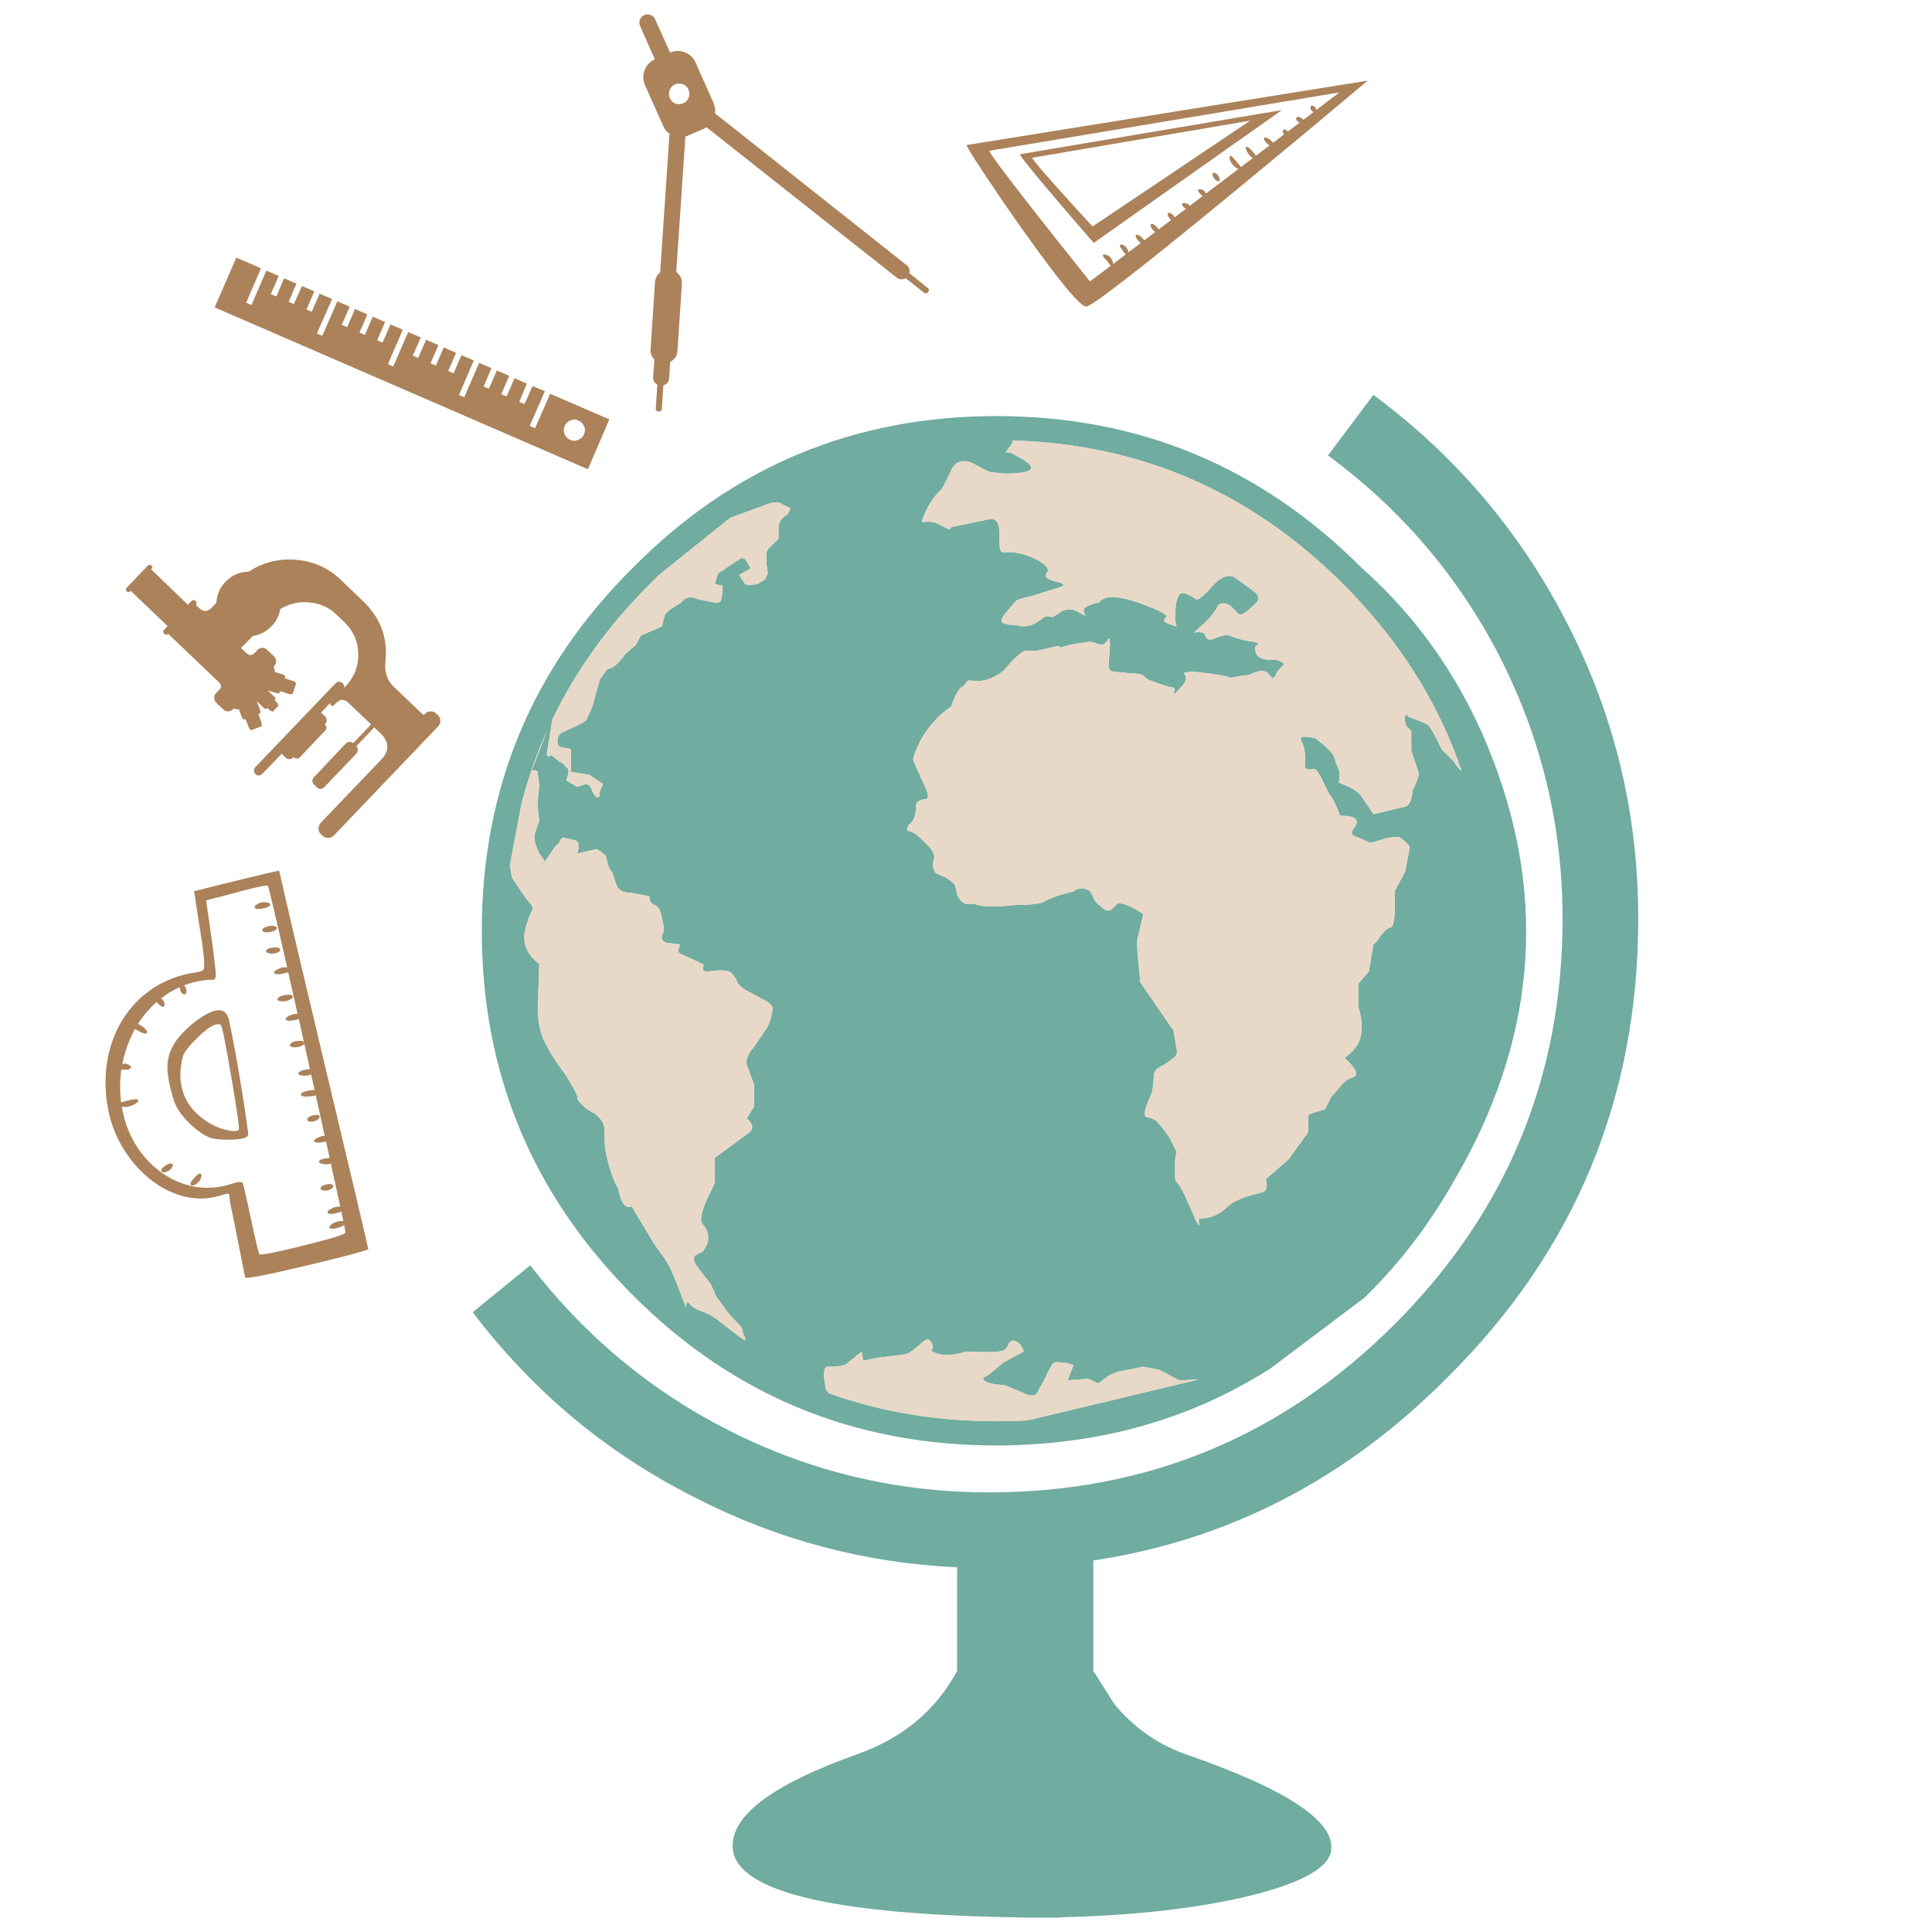 <?xml version="1.0" encoding="utf-8"?>
<!-- Generator: Adobe Illustrator 16.0.0, SVG Export Plug-In . SVG Version: 6.00 Build 0)  -->
<!DOCTYPE svg PUBLIC "-//W3C//DTD SVG 1.1//EN" "http://www.w3.org/Graphics/SVG/1.1/DTD/svg11.dtd">
<svg version="1.1" id="Layer_1" xmlns="http://www.w3.org/2000/svg" xmlns:xlink="http://www.w3.org/1999/xlink" x="0px" y="0px"
	 width="300px" height="300px" viewBox="0 0 300 300" enable-background="new 0 0 300 300" xml:space="preserve">
<g>
	<path fill-rule="evenodd" clip-rule="evenodd" fill="#AB825A" d="M153.002,27.232c-1.756-2.651-2.734-4.22-2.935-4.706
		l62.306-10.004c-3.281,2.762-6.581,5.524-9.9,8.287c-3.696,3.074-7.416,6.148-11.16,9.224c-0.416,0.342-0.824,0.679-1.229,1.01
		c-13.42,11.015-20.559,16.532-21.414,16.553c-0.909,0.028-4.174-3.911-9.797-11.815c-1.138-1.6-2.24-3.178-3.311-4.737
		C154.687,29.759,153.832,28.489,153.002,27.232z M140.75,41.151c0.409,0.298,0.559,0.718,0.447,1.26l2.842,2.29
		c0.25,0.167,0.277,0.385,0.083,0.656c-0.077,0.104-0.184,0.167-0.323,0.188c-0.125,0.014-0.236-0.021-0.333-0.104l-2.853-2.259
		l-0.125,0.083c-0.485,0.194-0.909,0.135-1.27-0.177l-29.514-23.33l-0.395,0.239l-2.884,1.229l-1.417,21.008
		c0.625,0.458,0.917,1.072,0.875,1.843l-0.687,10.42c-0.035,0.75-0.41,1.312-1.125,1.687l-0.167,2.561
		c-0.042,0.562-0.34,0.926-0.896,1.092l-0.239,3.623c-0.014,0.306-0.183,0.448-0.51,0.427c-0.312-0.014-0.454-0.184-0.427-0.51
		l0.24-3.654c-0.465-0.257-0.684-0.642-0.656-1.155l0.198-2.738c-0.444-0.465-0.642-1.002-0.593-1.613l0.687-10.421
		c0.063-0.652,0.33-1.152,0.802-1.5l1.447-21.539c-0.438-0.298-0.767-0.708-0.989-1.229l-2.842-6.361
		c-0.319-0.75-0.326-1.509-0.021-2.28c0.292-0.77,0.816-1.329,1.573-1.676l-2.291-5.195c-0.075-0.16-0.113-0.323-0.114-0.489
		c-0.002-0.157,0.029-0.317,0.093-0.479c0.119-0.327,0.347-0.563,0.688-0.708c0.312-0.153,0.631-0.16,0.958-0.021
		c0.333,0.118,0.572,0.344,0.718,0.677l2.321,5.164c0.764-0.313,1.527-0.323,2.291-0.031c0.77,0.298,1.318,0.812,1.644,1.541
		l2.832,6.361c0.208,0.5,0.277,1.023,0.208,1.572L140.75,41.151z M88.583,65.262c-0.41,0.173-0.711,0.465-0.906,0.875
		c-0.173,0.409-0.173,0.829,0,1.259c0.167,0.437,0.455,0.739,0.865,0.906c0.409,0.195,0.818,0.195,1.228,0
		c0.438-0.167,0.74-0.454,0.906-0.864c0.194-0.41,0.205-0.819,0.031-1.229c-0.167-0.41-0.455-0.711-0.864-0.906
		C89.433,65.109,89.013,65.095,88.583,65.262z M36.697,39.996l3.831,1.666l-2.312,5.351l0.833,0.354l2.311-5.351l1.916,0.833
		l-1.229,2.821l0.875,0.364l1.187-2.821l1.916,0.833l-1.187,2.821l0.791,0.354l1.271-2.811l1.916,0.822l-1.229,2.821l0.822,0.364
		l1.229-2.821l1.926,0.833L49.21,51.78l0.833,0.364l2.342-5.351l1.916,0.833l-1.229,2.811l0.833,0.364l1.229-2.821l1.916,0.833
		l-1.229,2.821l0.833,0.365l1.229-2.822l1.916,0.833l-1.228,2.821l0.833,0.354l1.228-2.811l1.916,0.823l-2.311,5.351l0.833,0.364
		l2.312-5.351l1.957,0.833l-1.229,2.822l0.823,0.364l1.238-2.822l1.916,0.833l-1.239,2.811l0.833,0.364l1.229-2.821l1.916,0.833
		L69.594,57.6l0.833,0.364l1.229-2.821l1.916,0.833l-2.311,5.382l0.833,0.322l2.311-5.34l1.916,0.822l-1.229,2.863l0.833,0.323
		l1.229-2.821l1.915,0.833l-1.229,2.853l0.833,0.333l1.229-2.821l1.915,0.833l-1.186,2.853l0.822,0.322l1.239-2.779l1.915,0.792
		l-2.353,5.393l0.833,0.354l2.342-5.351l9.193,3.977l-3.332,7.745l-57.955-25.13L36.697,39.996z M161.664,34.155
		c2.561,3.248,5.09,6.43,7.588,9.547l3.238-2.447c-0.056-0.042-0.114-0.1-0.177-0.176c-0.174-0.236-0.312-0.423-0.417-0.563
		c-0.221-0.243-0.377-0.413-0.469-0.51c-0.138-0.167-0.189-0.298-0.155-0.395c0.028-0.111,0.173-0.132,0.438-0.063
		c0.292,0.069,0.552,0.236,0.78,0.5c0.209,0.278,0.319,0.565,0.334,0.864c0,0.028,0,0.059,0,0.094l1.988-1.51
		c-0.015-0.007-0.025-0.013-0.031-0.021c-0.139-0.125-0.281-0.302-0.428-0.531c-0.207-0.298-0.325-0.464-0.354-0.5
		c-0.098-0.167-0.125-0.295-0.084-0.385c0.028-0.111,0.16-0.125,0.396-0.042c0.264,0.076,0.482,0.239,0.656,0.489
		c0.146,0.229,0.238,0.447,0.28,0.655l1.896-1.436c-0.105-0.07-0.205-0.157-0.303-0.261c-0.201-0.188-0.343-0.378-0.427-0.573
		c-0.083-0.187-0.087-0.319-0.01-0.396c0.075-0.069,0.204-0.063,0.385,0.021c0.194,0.083,0.386,0.222,0.573,0.416
		c0.131,0.132,0.238,0.261,0.322,0.386l1.738-1.313c-0.125-0.069-0.253-0.159-0.385-0.27c-0.174-0.201-0.292-0.396-0.354-0.583
		c-0.056-0.188-0.038-0.309,0.052-0.364c0.091-0.056,0.216-0.042,0.375,0.042c0.166,0.076,0.319,0.201,0.459,0.375
		c0.151,0.125,0.27,0.263,0.354,0.417l1.936-1.468c-0.076-0.056-0.142-0.118-0.197-0.188c-0.166-0.187-0.277-0.368-0.333-0.542
		c-0.056-0.173-0.038-0.291,0.052-0.353c0.09-0.049,0.213-0.039,0.364,0.031c0.167,0.069,0.316,0.181,0.448,0.333
		c0.083,0.104,0.156,0.205,0.219,0.302l1.77-1.343c-0.035-0.014-0.066-0.031-0.094-0.052c-0.181-0.076-0.319-0.185-0.417-0.323
		c-0.104-0.132-0.142-0.247-0.114-0.344s0.133-0.146,0.313-0.146c0.188,0.007,0.389,0.063,0.604,0.167
		c0.118,0.077,0.219,0.16,0.303,0.25l1.978-1.5c-0.083-0.055-0.17-0.128-0.261-0.218c-0.332-0.298-0.482-0.542-0.447-0.729
		c0.021-0.111,0.135-0.153,0.344-0.125c0.223,0.028,0.427,0.128,0.614,0.302c0.125,0.118,0.218,0.239,0.28,0.364l5.019-3.8
		c-0.015-0.007-0.028-0.014-0.042-0.021c-0.306-0.125-0.58-0.333-0.822-0.625c-0.25-0.292-0.409-0.594-0.479-0.906
		c-0.07-0.284-0.049-0.441,0.063-0.468c0.097-0.035,0.235,0.038,0.416,0.219c0.09,0.09,0.281,0.315,0.572,0.677
		c0.319,0.368,0.51,0.593,0.572,0.676c0.042,0.056,0.077,0.108,0.105,0.157l1.82-1.375c-0.159-0.125-0.322-0.274-0.488-0.448
		c-0.229-0.312-0.396-0.596-0.5-0.853c-0.098-0.257-0.101-0.414-0.011-0.469c0.091-0.042,0.243,0.014,0.458,0.167
		c0.209,0.167,0.416,0.385,0.625,0.656c0.181,0.188,0.326,0.372,0.438,0.552l2.123-1.603c-0.11-0.056-0.223-0.125-0.333-0.208
		c-0.215-0.194-0.374-0.385-0.478-0.572c-0.098-0.181-0.109-0.309-0.032-0.385c0.076-0.069,0.208-0.069,0.396,0
		c0.201,0.07,0.396,0.191,0.583,0.364c0.167,0.118,0.302,0.246,0.406,0.385l1.696-1.291c-0.083-0.111-0.139-0.226-0.166-0.344
		c-0.049-0.159-0.035-0.281,0.041-0.364c0.077-0.069,0.191-0.069,0.344,0c0.132,0.056,0.26,0.142,0.385,0.26l1.833-1.395
		c-0.063-0.021-0.125-0.049-0.188-0.083c-0.146-0.083-0.253-0.188-0.323-0.313c-0.018-0.032-0.031-0.063-0.041-0.093
		c-0.029-0.086-0.025-0.163,0.011-0.229c0.041-0.097,0.135-0.146,0.28-0.146c0.146-0.007,0.299,0.035,0.459,0.125
		c0.114,0.069,0.206,0.152,0.275,0.25c0.012,0.02,0.024,0.041,0.036,0.062c0.007,0.007,0.015,0.018,0.021,0.031l1.625-1.239
		c-0.021-0.007-0.043-0.014-0.063-0.021c-0.119-0.049-0.215-0.128-0.291-0.24c-0.098-0.146-0.146-0.288-0.146-0.427
		c-0.008-0.132,0.038-0.222,0.136-0.271c0.097-0.042,0.204-0.038,0.321,0.01c0.119,0.048,0.217,0.128,0.292,0.24
		c0.098,0.139,0.146,0.273,0.146,0.406l3.613-2.738l-54.395,9.067c0.224,0.545,2.102,3.085,5.633,7.62
		C159.967,31.993,160.779,33.031,161.664,34.155z M103.979,14.011c-0.152,0.396-0.143,0.802,0.031,1.218
		c0.173,0.416,0.458,0.697,0.854,0.843c0.424,0.159,0.833,0.149,1.229-0.032c0.409-0.173,0.693-0.472,0.853-0.895
		c0.153-0.416,0.139-0.823-0.042-1.218c-0.152-0.41-0.437-0.691-0.854-0.843c-0.416-0.16-0.833-0.15-1.25,0.031
		C104.407,13.296,104.132,13.595,103.979,14.011z M165.119,30.199c0.254,0.283,0.508,0.563,0.761,0.843
		c1.269,1.406,2.528,2.78,3.779,4.123l24.464-16.428l-33.844,5.756C160.445,24.911,162.06,26.813,165.119,30.199z M164.277,31.272
		c-0.066-0.077-0.131-0.153-0.193-0.229c-3.623-4.256-5.533-6.619-5.73-7.089l40.694-6.86l-29.212,20.623
		C168.004,35.613,166.15,33.465,164.277,31.272z M189.313,28.107c-0.09,0.056-0.208,0.045-0.354-0.031s-0.284-0.197-0.417-0.364
		c-0.131-0.181-0.215-0.351-0.249-0.51c-0.035-0.167-0.007-0.281,0.083-0.343c0.09-0.056,0.212-0.045,0.364,0.031
		c0.146,0.076,0.277,0.195,0.396,0.354c0.132,0.187,0.215,0.36,0.25,0.52C189.422,27.93,189.396,28.045,189.313,28.107z
		 M20.28,91.725l-0.042,0.094c-0.208,0.159-0.392,0.159-0.552,0c-0.187-0.181-0.187-0.368,0-0.563l3.269-3.436
		c0.208-0.16,0.392-0.163,0.552-0.01c0.188,0.18,0.188,0.364,0,0.551l-0.042,0.042L29.17,93.9l0.553-0.562
		c0.215-0.222,0.43-0.226,0.645-0.011c0.188,0.174,0.201,0.371,0.042,0.594l0.479,0.468c0.659,0.653,1.308,0.656,1.946,0.011
		l0.76-0.812c0.076-1.256,0.555-2.343,1.437-3.258c0.979-1.021,2.172-1.541,3.581-1.562c2.235-1.451,4.681-2.065,7.339-1.843
		c2.658,0.194,4.969,1.218,6.933,3.071l3.508,3.373c2.686,2.568,3.842,5.67,3.467,9.307c-0.188,1.631,0.239,2.954,1.28,3.967
		l4.623,4.393l0.239-0.197c0.208-0.25,0.486-0.375,0.833-0.375c0.347-0.028,0.639,0.073,0.875,0.302l0.281,0.281
		c0.243,0.229,0.375,0.517,0.395,0.864c0,0.347-0.118,0.642-0.354,0.885l-16.177,16.928c-0.243,0.243-0.524,0.378-0.843,0.406
		c-0.347,0.007-0.639-0.104-0.875-0.333l-0.322-0.281c-0.237-0.237-0.354-0.524-0.354-0.865c0-0.319,0.118-0.618,0.354-0.895
		l9.411-9.838c1.276-1.374,1.225-2.728-0.156-4.06l-0.958-0.906l-2.79,2.925c0.16,0.153,0.239,0.347,0.239,0.583
		c0,0.215-0.08,0.406-0.239,0.573l-4.945,5.174c-0.16,0.167-0.347,0.264-0.562,0.292c-0.237,0.007-0.434-0.069-0.594-0.229
		l-0.479-0.468c-0.16-0.132-0.24-0.32-0.24-0.563c0-0.208,0.08-0.392,0.24-0.552l4.945-5.226c0.159-0.16,0.357-0.243,0.593-0.25
		c0.215-0.028,0.402,0.034,0.563,0.188l2.79-2.916l-3.591-3.404c-0.638-0.576-1.263-0.538-1.874,0.114l-0.312,0.312
		c-0.139,0.139-0.288,0.143-0.448,0.011c-0.159-0.132-0.184-0.277-0.073-0.437l-1.478,1.583l0.635,0.583
		c0.16,0.159,0.239,0.36,0.239,0.603c0,0.208-0.08,0.393-0.239,0.552l-0.073,0.083l0.073,0.073c0.132,0.139,0.198,0.288,0.198,0.448
		c0,0.181-0.066,0.326-0.198,0.437l-3.904,4.123c-0.104,0.139-0.25,0.208-0.438,0.208c-0.187,0.028-0.347-0.021-0.479-0.146
		l-0.083-0.083l-0.073,0.083c-0.16,0.16-0.347,0.244-0.562,0.25c-0.236,0-0.434-0.076-0.593-0.229l-0.563-0.552l-0.083-0.031
		l-2.988,3.102c-0.132,0.146-0.305,0.229-0.521,0.25c-0.208,0.007-0.392-0.07-0.552-0.229c-0.131-0.131-0.198-0.301-0.198-0.51
		c0-0.214,0.066-0.402,0.198-0.562l12.43-12.992c0.139-0.167,0.326-0.25,0.562-0.25c0.215-0.007,0.389,0.056,0.52,0.188
		c0.32,0.313,0.379,0.611,0.177,0.895l0.177-0.229c1.464-1.506,2.169-3.255,2.113-5.247c-0.048-1.943-0.805-3.605-2.27-4.987
		l-1.072-1.02c-1.173-1.153-2.596-1.795-4.269-1.927c-1.624-0.16-3.126,0.184-4.507,1.031c-0.16,1.013-0.597,1.884-1.312,2.612
		c-0.798,0.868-1.78,1.392-2.946,1.572l-1.843,1.863l0.885,0.812c0.423,0.417,0.86,0.382,1.312-0.104l0.364-0.396
		c0.18-0.215,0.43-0.326,0.75-0.333c0.271-0.028,0.51,0.059,0.719,0.26l1.113,1.072c0.215,0.201,0.323,0.447,0.323,0.739
		c0,0.299-0.094,0.539-0.281,0.719l-0.115,0.135c0.132,0.257,0.198,0.531,0.198,0.823l1.271,0.385
		c0.298,0.104,0.392,0.288,0.281,0.552v0.042l1.322,0.417c0.208,0.076,0.354,0.195,0.438,0.354l-0.562,1.644
		c-0.16,0.077-0.347,0.081-0.562,0.011l-1.312-0.427l-0.042,0.042c-0.104,0.243-0.274,0.34-0.51,0.292l-1.405-0.458H41.57
		l1.072,1.021c0.187,0.18,0.187,0.351,0,0.51l0.52,0.52l-0.083,0.083l0.198,0.188l-0.958,1.02l-0.198-0.197l-0.073,0.073
		l-0.521-0.469h-0.041c-0.16,0.167-0.32,0.17-0.479,0.011l-1.073-1.01h-0.041l0.52,1.384c0.077,0.264-0.003,0.448-0.239,0.552
		h-0.042l0.479,1.364c0.076,0.173,0.076,0.343,0,0.51l-1.593,0.625c-0.16-0.083-0.281-0.215-0.364-0.396l-0.52-1.311
		c-0.264,0.09-0.448,0.013-0.552-0.229l-0.479-1.301c-0.319,0.007-0.586-0.045-0.801-0.156l-0.115,0.136
		c-0.215,0.215-0.455,0.326-0.718,0.333c-0.319,0-0.572-0.09-0.76-0.271l-1.113-1.062c-0.215-0.18-0.323-0.43-0.323-0.75
		c-0.028-0.292,0.065-0.544,0.281-0.76l0.437-0.448c0.423-0.43,0.423-0.843,0-1.238L26.1,98.408
		c-0.188,0.222-0.385,0.226-0.593,0.011c-0.216-0.257-0.216-0.469,0-0.635l0.51-0.573L20.28,91.725z M24.298,155.613
		c-1.117,0.979-2.075,2.106-2.874,3.384c0.139,0.069,0.289,0.148,0.448,0.239c0.305,0.187,0.555,0.393,0.75,0.614
		c0.187,0.223,0.257,0.396,0.208,0.521c-0.056,0.11-0.225,0.136-0.51,0.073c-0.298-0.076-0.625-0.219-0.978-0.428
		c-0.139-0.083-0.264-0.166-0.375-0.25c-0.486,0.882-0.905,1.826-1.26,2.832c-0.305,0.867-0.544,1.746-0.718,2.635
		c0.111-0.035,0.236-0.063,0.375-0.084c0.319,0.042,0.576,0.135,0.771,0.281c0.194,0.125,0.252,0.25,0.177,0.375
		c-0.063,0.117-0.188,0.204-0.375,0.26c-0.187,0.057-0.378,0.059-0.572,0.01c-0.181,0.043-0.354,0.047-0.521,0.012
		c-0.243,1.637-0.26,3.293-0.052,4.965c0.007,0.043,0.014,0.088,0.021,0.137c0.007-0.008,0.014-0.012,0.021-0.012
		c0.125-0.041,0.459-0.135,1-0.281c0.43-0.117,0.792-0.188,1.083-0.208c0.326-0.021,0.506,0.032,0.541,0.157
		c0.049,0.125-0.059,0.28-0.322,0.467c-0.278,0.202-0.635,0.365-1.073,0.49c-0.403,0.104-0.788,0.118-1.156,0.041
		c0.444,2.693,1.447,5.074,3.009,7.143c1.526,2.006,3.38,3.486,5.559,4.445c2.734,1.199,5.58,1.328,8.537,0.385
		c0.472-0.139,0.729-0.212,0.77-0.219c0.389-0.084,0.681-0.065,0.875,0.053c0.083,0.041,0.514,1.877,1.291,5.506
		c0.771,3.645,1.215,5.508,1.333,5.592c0.25,0.18,2.541-0.268,6.871-1.344c4.338-1.076,6.503-1.749,6.496-2.02
		c0-0.063-0.069-0.451-0.208-1.166c-0.013,0.007-0.024,0.014-0.031,0.021c-0.229,0.159-0.514,0.284-0.854,0.373
		c-0.347,0.119-0.659,0.182-0.937,0.188c-0.271,0-0.431-0.063-0.479-0.188c-0.042-0.109,0.049-0.256,0.271-0.437
		c0.215-0.181,0.5-0.333,0.854-0.458c0.375-0.098,0.705-0.135,0.989-0.114c0.021,0,0.041,0.003,0.062,0.011
		c-0.09-0.431-0.194-0.93-0.312-1.5c-0.208,0.105-0.455,0.188-0.739,0.25c-0.34,0.104-0.645,0.149-0.916,0.136
		c-0.277-0.015-0.438-0.083-0.479-0.208c-0.056-0.118,0.034-0.257,0.27-0.416c0.229-0.174,0.532-0.32,0.906-0.438
		c0.298-0.063,0.563-0.088,0.791-0.073c-0.368-1.694-0.853-3.917-1.457-6.673c-0.132,0.035-0.271,0.066-0.417,0.094
		c-0.417,0.021-0.767-0.014-1.052-0.104c-0.284-0.083-0.416-0.19-0.395-0.323c0.014-0.125,0.152-0.235,0.417-0.332
		c0.264-0.104,0.566-0.16,0.905-0.168c0.118-0.02,0.236-0.037,0.354-0.051c-0.18-0.813-0.371-1.666-0.572-2.561
		c-0.118,0.027-0.243,0.051-0.375,0.072c-0.354,0.09-0.672,0.125-0.958,0.104c-0.285-0.027-0.455-0.097-0.51-0.207
		c-0.048-0.126,0.055-0.268,0.313-0.428c0.256-0.16,0.583-0.287,0.979-0.385c0.125-0.021,0.243-0.039,0.354-0.053
		c-0.423-1.908-0.888-3.997-1.395-6.267c-0.208,0.056-0.444,0.101-0.708,0.136c-0.43,0.063-0.805,0.072-1.124,0.031
		c-0.319-0.057-0.486-0.143-0.5-0.261c-0.014-0.132,0.121-0.267,0.406-0.405c0.284-0.125,0.645-0.223,1.083-0.292
		c0.243-0.028,0.465-0.042,0.666-0.042c-0.173-0.784-0.354-1.586-0.541-2.404c-0.181,0.068-0.385,0.125-0.615,0.166
		c-0.382,0.042-0.701,0.031-0.958-0.031c-0.271-0.068-0.406-0.166-0.406-0.291c0-0.132,0.121-0.257,0.364-0.375
		c0.229-0.117,0.514-0.197,0.854-0.24c0.208-0.034,0.402-0.048,0.583-0.041c-0.125-0.555-0.25-1.117-0.375-1.686
		c-0.173-0.771-0.34-1.527-0.5-2.271c-0.048,0.076-0.132,0.153-0.25,0.229c-0.202,0.125-0.462,0.219-0.781,0.281
		c-0.319,0.055-0.594,0.055-0.822,0c-0.25-0.049-0.382-0.139-0.396-0.271c-0.021-0.125,0.073-0.253,0.281-0.385
		c0.194-0.131,0.447-0.223,0.76-0.271c0.319-0.056,0.597-0.063,0.833-0.021c0.132,0.027,0.232,0.068,0.302,0.124
		c-0.271-1.222-0.531-2.394-0.781-3.519c-0.167,0.056-0.347,0.102-0.542,0.136c-0.382,0.097-0.722,0.132-1.021,0.104
		c-0.292-0.015-0.451-0.091-0.479-0.229c-0.021-0.118,0.09-0.257,0.333-0.417c0.25-0.152,0.563-0.277,0.937-0.375
		c0.209-0.033,0.399-0.055,0.573-0.062c-0.527-2.36-1.01-4.508-1.448-6.444c-0.229,0.098-0.489,0.166-0.78,0.209
		c-0.34,0.097-0.642,0.135-0.906,0.113c-0.284-0.021-0.454-0.09-0.51-0.207c-0.042-0.119,0.063-0.258,0.313-0.417
		c0.236-0.167,0.541-0.306,0.916-0.416c0.298-0.042,0.565-0.049,0.802-0.021c-1.889-8.357-2.888-12.577-2.999-12.66
		c-0.194-0.131-1.451,0.108-3.769,0.718c-2.811,0.764-4.75,1.274-5.82,1.531c0.944,6.372,1.447,10.198,1.51,11.483
		c0.021,0.513-0.139,0.805-0.479,0.874c-0.417-0.034-0.69-0.042-0.822-0.021c-1.291,0.139-2.512,0.43-3.664,0.874
		c0.006,0,0.013,0.003,0.021,0.011c0.132,0.104,0.235,0.256,0.313,0.457c0.076,0.209,0.097,0.4,0.062,0.572
		c-0.035,0.182-0.114,0.292-0.239,0.334c-0.111,0.041-0.239,0.007-0.385-0.104c-0.132-0.111-0.236-0.271-0.312-0.479
		c-0.077-0.201-0.097-0.382-0.063-0.542c-1.042,0.459-2.02,1.045-2.936,1.76c0.063,0.042,0.128,0.09,0.198,0.146
		c0.222,0.242,0.34,0.488,0.354,0.738c0.014,0.236-0.045,0.375-0.177,0.416c-0.188,0.063-0.462-0.096-0.823-0.479L24.298,155.613z
		 M18.968,158.445c1.229-2.005,2.8-3.651,4.716-4.935c1.984-1.318,4.209-2.155,6.673-2.51c0.694-0.104,1.107-0.242,1.239-0.416
		c0.215-0.313,0.128-1.814-0.261-4.508c-0.563-3.442-0.958-6.006-1.187-7.693c6.163-1.555,10.563-2.62,13.201-3.196
		c1.249,5.566,3.869,16.709,7.859,33.428c3.713,15.588,5.708,24.045,5.986,25.37c-0.944,0.396-4.275,1.271-9.994,2.623
		c-5.85,1.388-8.883,1.978-9.099,1.771c-0.049-0.042-0.385-1.684-1.01-4.924c-0.687-3.512-1.086-5.494-1.197-5.945
		c-0.111-0.457-0.188-0.93-0.229-1.416c-0.035-0.381-0.066-0.604-0.094-0.666c-0.049-0.09-0.191-0.107-0.427-0.052
		c-0.417,0.125-0.826,0.239-1.229,0.343c-1.797,0.514-3.644,0.518-5.538,0.011c-1.771-0.472-3.464-1.35-5.081-2.634
		c-1.562-1.242-2.901-2.755-4.019-4.539c-1.131-1.804-1.919-3.705-2.363-5.705c-0.583-2.644-0.687-5.225-0.312-7.744
		C16.966,162.665,17.754,160.444,18.968,158.445z M27.942,160.86c1.305-1.465,2.675-2.589,4.112-3.373
		c1.979-1.076,3.151-0.75,3.519,0.979c0.444,2.047,0.934,4.633,1.468,7.756c0.604,3.512,1.106,6.781,1.51,9.807
		c0.076,0.583-0.785,0.895-2.582,0.937c-1.646,0.035-2.797-0.079-3.457-0.343c-1.041-0.438-2.113-1.211-3.217-2.322
		c-1.159-1.166-1.915-2.283-2.269-3.352c-0.756-2.373-1.097-4.258-1.02-5.653C26.11,163.685,26.755,162.207,27.942,160.86z
		 M26.339,180.692c0.208-0.049,0.354-0.024,0.438,0.072c0.09,0.104,0.08,0.254-0.031,0.448c-0.111,0.194-0.285,0.386-0.521,0.572
		c-0.278,0.146-0.535,0.233-0.771,0.261c-0.229,0.014-0.361-0.039-0.396-0.156c-0.042-0.125,0-0.278,0.125-0.458
		c0.118-0.167,0.288-0.31,0.51-0.427C25.916,180.838,26.131,180.733,26.339,180.692z M41.944,140.446
		c0,0.139-0.108,0.263-0.323,0.375c-0.229,0.118-0.5,0.194-0.812,0.229c-0.299,0.083-0.573,0.111-0.823,0.083
		c-0.25-0.035-0.399-0.107-0.447-0.219c-0.049-0.118,0.035-0.256,0.25-0.416c0.215-0.152,0.496-0.277,0.843-0.375
		c0.354-0.042,0.663-0.028,0.927,0.042C41.809,140.22,41.938,140.314,41.944,140.446z M40.986,144.089
		c0.208-0.131,0.472-0.229,0.792-0.292c0.312-0.055,0.586-0.055,0.822,0c0.243,0.056,0.371,0.143,0.385,0.26
		c0.013,0.139-0.076,0.271-0.271,0.396c-0.208,0.125-0.469,0.215-0.781,0.27c-0.305,0.057-0.576,0.063-0.812,0.021
		c-0.25-0.049-0.385-0.139-0.406-0.271C40.688,144.349,40.778,144.221,40.986,144.089z M42.485,148.066
		c-0.333,0.027-0.611,0-0.833-0.083c-0.229-0.07-0.343-0.17-0.343-0.303c0.014-0.139,0.125-0.253,0.333-0.344
		c0.208-0.11,0.451-0.177,0.728-0.197c0.299-0.049,0.555-0.038,0.771,0.031c0.236,0.049,0.361,0.143,0.375,0.281
		c0.021,0.117-0.065,0.239-0.26,0.364C43.047,147.941,42.791,148.024,42.485,148.066z M44.401,155.446
		c-0.368,0.057-0.681,0.057-0.938,0c-0.257-0.055-0.382-0.145-0.375-0.27c-0.007-0.133,0.101-0.264,0.323-0.396
		c0.215-0.117,0.476-0.201,0.781-0.25c0.34-0.076,0.635-0.094,0.885-0.052c0.25,0.028,0.382,0.108,0.396,0.239
		c0.028,0.125-0.063,0.262-0.271,0.406C44.994,155.271,44.727,155.378,44.401,155.446z M30.889,160.913
		c-1.493,1.43-2.326,2.483-2.499,3.164c-0.576,2.214-0.51,4.206,0.198,5.975c0.582,1.444,1.561,2.67,2.936,3.676
		c1.096,0.826,2.27,1.395,3.519,1.707c1.145,0.277,1.825,0.268,2.041-0.031c0.125-0.166-0.264-2.887-1.166-8.161
		c-0.896-5.288-1.44-7.989-1.635-8.1C33.63,158.774,32.499,159.364,30.889,160.913z M49.46,173.738
		c-0.16,0.146-0.375,0.271-0.645,0.375c-0.299,0.069-0.552,0.083-0.76,0.042c-0.215-0.049-0.336-0.137-0.365-0.261
		c-0.014-0.125,0.063-0.257,0.229-0.396c0.159-0.133,0.364-0.229,0.614-0.292c0.257-0.083,0.493-0.114,0.708-0.093
		c0.215,0.02,0.344,0.09,0.385,0.207C49.675,173.446,49.62,173.585,49.46,173.738z M51.563,184.513
		c-0.174,0.146-0.409,0.257-0.708,0.333c-0.278,0.049-0.524,0.042-0.739-0.021c-0.215-0.056-0.33-0.146-0.343-0.271
		c-0.028-0.117,0.052-0.242,0.239-0.374c0.173-0.125,0.392-0.208,0.656-0.25c0.25-0.069,0.482-0.091,0.698-0.062
		c0.208,0.041,0.336,0.125,0.385,0.249C51.799,184.235,51.737,184.367,51.563,184.513z M30.118,184.044
		c-0.236,0.076-0.396,0.059-0.479-0.051c-0.083-0.092-0.069-0.247,0.042-0.469c0.104-0.188,0.26-0.393,0.468-0.615
		c0.243-0.256,0.42-0.43,0.531-0.52c0.181-0.14,0.33-0.185,0.448-0.137c0.125,0.043,0.167,0.198,0.125,0.469
		c-0.035,0.292-0.174,0.563-0.417,0.813C30.607,183.784,30.368,183.954,30.118,184.044z"/>
	<path fill-rule="evenodd" clip-rule="evenodd" fill="#70AC9F" d="M146.027,76.12c-1.097,1.103-1.957,2.436-2.582,3.997
		c-0.313,0.785-0.313,1.1,0,0.948c0.943-0.16,1.804-0.003,2.582,0.468l1.416,0.708c0.16-0.319,0.396-0.479,0.708-0.479l5.642-1.177
		c1.098-0.152,1.565,1.023,1.406,3.53c0,1.256,0.235,1.804,0.707,1.644c1.409-0.152,2.975,0.163,4.695,0.948
		c1.881,0.938,2.509,1.718,1.885,2.342c-0.313,0.472,0.08,0.864,1.176,1.177c1.569,0.312,1.881,0.628,0.938,0.947l-4.467,1.406
		c-1.408,0.312-2.192,0.548-2.353,0.708l-1.405,1.645c-0.943,1.097-1.1,1.721-0.469,1.874c0.313,0.16,0.938,0.239,1.874,0.239
		c1.257,0.472,2.589,0.16,3.998-0.937c0.472-0.472,1.02-0.551,1.646-0.239l1.416-0.937c0.937-0.472,1.877-0.396,2.82,0.229
		l0.938,0.479c-0.313-0.472-0.393-0.865-0.24-1.177c0.319-0.319,1.104-0.635,2.354-0.948c0.943-1.249,3.528-1.013,7.755,0.708
		c2.041,0.785,2.905,1.333,2.593,1.645c-0.473,0.313-0.396,0.625,0.229,0.937l1.416,0.479c-0.16-0.632-0.239-1.023-0.239-1.177
		c0-2.353,0.315-3.685,0.946-3.997c0.313-0.16,1.094,0.152,2.343,0.937c0.313,0.16,1.097-0.466,2.354-1.875
		c1.256-1.416,2.353-1.967,3.29-1.655c0.159,0,1.18,0.708,3.06,2.124c0.938,0.625,1.17,1.249,0.698,1.874
		c-0.777,0.784-1.402,1.333-1.874,1.645c-0.472,0.319-0.864,0.319-1.177,0c-0.625-0.784-1.172-1.252-1.645-1.406
		c-0.784-0.159-1.256-0.003-1.416,0.469c-0.625,1.097-1.405,2.038-2.342,2.821c-1.098,0.938-1.489,1.329-1.177,1.177
		c0.937-0.16,1.485-0.004,1.646,0.468c0.152,0.625,0.621,0.781,1.404,0.469c1.098-0.472,1.881-0.628,2.354-0.469
		c1.097,0.472,2.273,0.784,3.528,0.937c0.784,0.159,1.097,0.319,0.938,0.479c-0.472,0.152-0.628,0.465-0.469,0.937
		c0.153,1.096,1.249,1.564,3.29,1.405c0.784,0.313,1.176,0.548,1.176,0.708c-0.784,0.784-1.176,1.256-1.176,1.416
		c-0.313,0.625-0.549,0.857-0.708,0.698c-0.465-0.625-0.778-0.937-0.937-0.937c-0.473-0.312-1.333-0.156-2.582,0.468
		c-1.416,0.16-2.356,0.315-2.822,0.469c-0.783-0.313-2.588-0.625-5.413-0.937c-1.408,0-2.033,0.08-1.874,0.239
		c0.466,0.625,0.31,1.329-0.469,2.113c-0.783,0.937-1.176,1.25-1.176,0.937c0.313-0.625,0.153-0.937-0.479-0.937
		c-0.313,0-1.485-0.392-3.52-1.176c-0.313-0.313-0.627-0.548-0.946-0.708c-0.153-0.153-0.702-0.229-1.646-0.229l-2.342-0.239
		c-0.785,0-1.176-0.312-1.176-0.937c0.152-2.041,0.229-3.137,0.229-3.29c0-0.784-0.076-1.1-0.229-0.947
		c-0.313,0.632-0.705,0.947-1.178,0.947l-1.645-0.479l-3.061,0.479l-1.645,0.468c0-0.159-0.156-0.24-0.469-0.24l-3.05,0.708h-1.884
		c-0.785,0.312-1.882,1.329-3.291,3.05c-1.568,1.257-3.137,1.805-4.705,1.646c-0.624-0.153-1.017-0.073-1.177,0.239
		c-0.152,0.312-0.385,0.548-0.697,0.708c-0.472,0.312-1.02,1.329-1.645,3.05c-1.881,1.256-3.449,2.981-4.706,5.174
		c-0.784,1.569-1.176,2.589-1.176,3.061c0.16,0.465,0.708,1.718,1.645,3.759c0.784,1.568,0.864,2.352,0.239,2.352
		c-0.944,0.153-1.416,0.465-1.416,0.937c0,1.568-0.392,2.585-1.176,3.05c-0.313,0.632-0.313,0.948,0,0.948
		c0.631,0.152,1.26,0.545,1.884,1.176l1.405,1.406c0.472,0.625,0.708,1.097,0.708,1.416c-0.153,0.625-0.229,1.093-0.229,1.406
		c0.153,0.625,0.309,1.016,0.469,1.176c0.312,0.16,0.86,0.396,1.644,0.708c0.625,0.465,1.017,0.778,1.177,0.938
		c0.153,0.159,0.309,0.708,0.469,1.645c0.472,1.256,1.332,1.728,2.582,1.416c0.631,0.313,1.652,0.469,3.061,0.469
		c0.785,0,1.881-0.08,3.29-0.24c2.193,0,3.682-0.156,4.466-0.468c1.097-0.625,2.661-1.173,4.695-1.645
		c0.784-0.625,1.648-0.625,2.592,0l0.469,0.937c0.16,0.472,0.552,0.944,1.176,1.416c0.625,0.625,1.174,0.78,1.646,0.468
		c0.151-0.159,0.465-0.472,0.936-0.937c0.784-0.16,2.117,0.389,3.998,1.645l-0.938,3.988v1.415l0.469,5.174l5.174,7.517l0.469,2.82
		c0.152,0.625-0.004,1.098-0.469,1.416c-0.784,0.625-1.492,1.094-2.123,1.406c-0.625,0.313-0.938,0.783-0.938,1.416
		c0,0.313-0.076,1.093-0.229,2.342l-0.948,2.354c-0.312,0.943-0.312,1.491,0,1.645c0.785,0.159,1.333,0.395,1.646,0.707
		c1.256,1.409,2.041,2.506,2.353,3.29l0.708,1.405c-0.16,0.785-0.239,1.257-0.239,1.416v2.113c0,0.784,0.079,1.176,0.239,1.176
		c0.313,0.313,0.704,0.941,1.176,1.885c0.938,2.033,1.486,3.287,1.646,3.759c0.465,0.937,0.697,1.249,0.697,0.937
		c-0.152-0.625-0.073-0.937,0.239-0.937c1.568,0,2.978-0.628,4.227-1.884c0.785-0.785,2.51-1.49,5.174-2.114
		c0.785-0.152,1.021-0.856,0.709-2.114l3.529-3.06l3.05-4.227v-2.582c0-0.159,0.863-0.476,2.592-0.947l0.937-1.874
		c0.153-0.16,0.621-0.707,1.406-1.645c0.631-0.784,1.26-1.256,1.884-1.416c1.097-0.313,0.704-1.329-1.177-3.051
		c1.257-0.943,2.041-1.883,2.354-2.82c0.472-1.416,0.393-3.141-0.239-5.175v-3.528l1.644-1.875l0.709-4.236
		c0.16,0,0.551-0.469,1.176-1.405c0.625-0.784,1.094-1.177,1.406-1.177c0.631,0,0.867-1.88,0.707-5.642l1.646-3.061l0.708-3.758
		c0-0.313-0.549-0.861-1.645-1.645c-1.098,0-2.037,0.156-2.822,0.469l-1.645,0.468c-0.625-0.313-1.329-0.625-2.113-0.937
		c-0.632-0.16-0.867-0.472-0.708-0.937c0.472-0.632,0.708-1.104,0.708-1.416c0-0.625-0.863-0.937-2.592-0.937
		c-0.625-1.722-1.174-2.818-1.645-3.29l-1.406-2.821c-0.313-0.625-0.628-1.017-0.947-1.176c-0.465,0.16-0.854,0.16-1.166,0
		c-0.318,0-0.398-0.392-0.239-1.176c0-1.256-0.155-2.197-0.469-2.821c-0.472-0.784-0.235-1.097,0.708-0.938
		c0.465,0,0.934,0.077,1.406,0.229l1.415,1.176c1.097,0.944,1.646,1.808,1.646,2.592c0.624,0.937,0.78,1.954,0.469,3.05l1.645,0.708
		c0.937,0.472,1.561,0.941,1.873,1.406l1.885,2.821l4.935-1.176c0.632-0.153,1.023-1.014,1.177-2.582
		c0.624-1.256,0.936-2.117,0.936-2.582l-1.165-3.529v-3.05c-0.159-0.16-0.396-0.396-0.708-0.708
		c-0.313-0.631-0.392-1.18-0.239-1.645l0.239-0.24c0.152,0.313,0.309,0.469,0.469,0.469c1.721,0.632,2.661,1.023,2.821,1.176
		c0.472,0.472,1.176,1.725,2.112,3.758l1.885,1.884c0.41,0.694,0.822,1.204,1.238,1.53c-3.622-10.708-9.758-20.387-18.404-29.034
		c-14.34-14.338-31.506-21.771-51.5-22.299l0.259,0.208l-1.176,1.645h0.708c2.193,1.097,3.289,1.881,3.289,2.353
		c0,0.625-1.408,0.937-4.227,0.937l-2.113-0.229c-0.16,0-1.1-0.472-2.821-1.416c-1.568-0.625-2.665-0.233-3.29,1.176
		C146.739,75.103,146.187,76.12,146.027,76.12z M119.71,78.087l-6.173,2.27c-0.09,0.048-0.177,0.097-0.261,0.146
		c-0.021,0.007-0.042,0.021-0.062,0.042l-10.786,8.662c-0.042,0.028-0.076,0.059-0.104,0.094c-0.035,0.035-0.07,0.069-0.104,0.104
		c-0.167,0.159-0.337,0.322-0.51,0.489c-0.055,0.048-0.107,0.1-0.156,0.156c-0.035,0.027-0.069,0.059-0.104,0.094
		c-0.028,0.028-0.059,0.059-0.094,0.094c-0.125,0.125-0.253,0.253-0.385,0.385c-0.021,0.021-0.045,0.045-0.073,0.073
		c-6.434,6.434-11.476,13.44-15.126,21.019l-0.854,5.309c0,0.472,0.236,0.552,0.708,0.239l1.176,0.938l0.229,0.239v-0.239
		l1.176,1.176c0.16,0.312,0.08,0.86-0.239,1.645v0.24c0.16,0,0.319,0.076,0.479,0.229l1.176,0.708l1.406-0.468
		c0.472,0.152,0.784,0.545,0.937,1.176l0.468,0.698c0.472,0.472,0.708,0.239,0.708-0.698l0.469-1.176l-2.114-1.417l-2.821-0.468
		v-3.529l-1.177-0.229c-0.625,0-0.937-0.312-0.937-0.937c0-0.631,0.236-1.104,0.708-1.416l2.582-1.177l1.177-0.708l0.937-2.113
		l1.176-4.227l1.176-1.645c0.784,0,1.725-0.784,2.821-2.353l1.646-1.405l0.708-1.416l3.29-1.405l0.468-1.884l0.708-0.708
		l1.874-1.177c0.16-0.312,0.476-0.545,0.947-0.697c0.313-0.16,0.861-0.083,1.645,0.229l2.353,0.468
		c0.465,0.16,0.857,0.083,1.176-0.229l0.229-1.416v-0.938l-1.177-0.239l0.469-1.645l3.529-2.342
		c0.472-0.159,0.864,0.153,1.176,0.938c0.312,0.312,0.393,0.547,0.239,0.708l-1.655,0.937l0.947,1.406
		c0.313,0.16,0.937,0.16,1.874,0l1.176-0.698l0.469-0.947l-0.229-1.645v-1.405c0-0.313,0.157-0.628,0.469-0.947l1.416-1.405v-1.645
		c0-0.943,0.469-1.648,1.406-2.113l0.469-0.948l-1.875-0.937c-0.187,0-0.378,0.007-0.572,0.021c-0.09,0.007-0.181,0.014-0.27,0.021
		c-0.036,0-0.07,0.003-0.104,0.01C119.862,78.063,119.786,78.073,119.71,78.087z M206.21,70.717l7.048-9.401
		c12.693,9.404,22.646,21.078,29.856,35.021c7.517,14.422,11.274,29.857,11.274,46.306c0,27.893-9.872,51.636-29.617,71.228
		c-15.671,15.803-34.004,25.283-54.998,28.441v17.156l3.29,5.174c2.978,3.603,6.658,6.188,11.046,7.756
		c15.83,5.482,23.354,10.497,22.568,15.043c-0.472,2.818-5.174,5.246-14.105,7.287c-7.939,1.75-17.264,2.745-27.973,2.988v0.063
		c-0.791,0-1.572-0.004-2.343-0.011c-0.263,0-0.521,0-0.771,0h-0.582c-0.563,0.007-1.132,0.011-1.707,0.011v-0.031
		c-29.06-0.368-44.182-3.804-45.369-10.307c-0.784-5.17,5.642-10.186,19.28-15.043c7.051-2.506,12.222-6.815,15.511-12.93v-16.094
		c-14.297-0.668-27.775-4.234-40.434-10.703c-13.791-6.891-25.384-16.527-34.781-28.909l8.932-7.287
		c8.46,10.966,18.721,19.505,30.784,25.62c12.694,6.426,26.172,9.641,40.434,9.641c24.604,0,45.601-8.701,62.993-26.1
		c17.393-17.393,26.089-38.391,26.089-62.994c0-14.415-3.29-28.045-9.868-40.892C226.34,89.369,217.488,79.024,206.21,70.717z
		 M225.948,183.075c-0.409,0.717-0.823,1.424-1.239,2.125c-0.674,1.117-1.367,2.213-2.082,3.289
		c-0.438,0.652-0.881,1.302-1.332,1.947c-0.209,0.299-0.42,0.596-0.635,0.895c-0.216,0.285-0.428,0.573-0.636,0.865
		c-0.208,0.27-0.416,0.545-0.624,0.822c-0.057,0.068-0.108,0.139-0.156,0.207c-0.202,0.25-0.399,0.504-0.594,0.761
		c-0.098,0.125-0.195,0.246-0.291,0.364c-0.057,0.063-0.108,0.129-0.156,0.198c-0.375,0.464-0.754,0.926-1.136,1.384
		c-0.097,0.111-0.194,0.223-0.291,0.334c-0.188,0.222-0.378,0.439-0.573,0.655c-0.867,0.999-1.759,1.975-2.675,2.925
		c-0.312,0.32-0.628,0.639-0.947,0.958c-0.153,0.153-0.306,0.306-0.458,0.458c-0.069,0.07-0.143,0.143-0.219,0.219l-14.741,11.098
		c-0.048,0.027-0.097,0.056-0.146,0.084l-0.01,0.01c-0.015,0.008-0.029,0.014-0.042,0.021c-3.741,2.352-7.624,4.351-11.649,5.996
		c-7.898,3.22-16.354,5.086-25.37,5.6c-0.069,0-0.136,0.004-0.198,0.012c-0.068,0.006-0.135,0.01-0.197,0.01
		c-0.076,0.008-0.146,0.011-0.209,0.011c-0.068,0.007-0.139,0.011-0.208,0.011c-0.069,0.006-0.14,0.01-0.208,0.01
		c-0.069,0.008-0.139,0.011-0.208,0.011c-0.077,0.007-0.146,0.011-0.208,0.011c-0.057,0-0.105,0.004-0.146,0.01
		c-0.166,0-0.33,0.004-0.489,0.01c-0.048,0-0.101,0.004-0.155,0.012c-0.043,0-0.08,0-0.115,0c-0.042,0-0.08,0.004-0.115,0.01
		c-0.041,0-0.082,0-0.125,0c-0.124,0.007-0.246,0.01-0.363,0.01c-0.056,0-0.107,0.004-0.156,0.012c-0.098,0-0.191,0-0.281,0
		c-0.125,0-0.25,0.003-0.375,0.01c-0.083,0-0.163,0-0.239,0c-0.11,0-0.226,0.004-0.344,0.011c-0.201,0-0.402,0-0.603,0
		c-0.057,0-0.111,0-0.168,0c-0.034,0-0.068,0-0.104,0c-22.098,0-40.902-7.759-56.414-23.278
		c-15.671-15.663-23.506-34.545-23.506-56.643s7.835-40.902,23.506-56.414c15.512-15.671,34.316-23.506,56.414-23.506
		c22.091,0,40.969,7.832,56.633,23.496c9.154,8.127,15.977,18.083,20.467,29.867C240.29,140.061,238.33,161.763,225.948,183.075z
		 M100.669,139.124l-2.592-0.479c-1.25,0-2.03-0.388-2.342-1.166l-0.708-2.124c-0.313-0.153-0.625-0.934-0.937-2.342
		c-0.16-0.319-0.632-0.711-1.416-1.177l-3.05,0.698c0.313-0.938,0.313-1.562,0-1.875c-0.159-0.16-0.711-0.315-1.655-0.469
		c-0.465-0.159-0.778-0.083-0.937,0.229l-0.229,0.468l-0.708,0.708l-1.416,2.113c-0.313,0.472-0.469,0.628-0.469,0.468
		c0.313-0.312,0.393-0.544,0.239-0.697l-0.707-0.947c-0.625-1.25-0.861-2.266-0.708-3.051l0.708-2.113
		c-0.16-0.785-0.24-1.804-0.24-3.061l0.24-2.353l-0.24-1.874c0-0.313-0.156-0.469-0.469-0.469h-0.468l2.425-6.236
		c-1.27,2.811-2.349,5.702-3.238,8.672c-0.014,0.042-0.027,0.08-0.042,0.114c-0.007,0.035-0.018,0.069-0.031,0.104
		c-0.014,0.035-0.024,0.073-0.032,0.114c-0.013,0.035-0.024,0.077-0.031,0.125c-0.028,0.09-0.056,0.181-0.083,0.271
		c-0.027,0.084-0.052,0.174-0.073,0.271c-0.014,0.035-0.024,0.073-0.031,0.114c-0.028,0.083-0.053,0.17-0.073,0.26
		c-0.028,0.098-0.055,0.194-0.083,0.292c-0.111,0.402-0.218,0.813-0.322,1.229l-1.749,9.265c-0.014,0.077-0.024,0.153-0.031,0.229
		l0.343,1.863l1.406,2.114c0.625,0.937,1.173,1.642,1.645,2.113c0.159,0.472,0.159,0.784,0,0.937
		c-0.313,0.631-0.625,1.495-0.938,2.592c-0.625,2.193,0.08,4.074,2.114,5.643l-0.24,6.809c0,2.513,0.552,4.629,1.655,6.35
		c0.465,0.945,1.402,2.357,2.811,4.238c1.416,2.346,1.968,3.518,1.655,3.518c0.625,0.945,1.562,1.729,2.811,2.354
		c0.944,0.784,1.416,1.568,1.416,2.353c0,1.722,0.08,2.974,0.239,3.759c0.624,2.664,1.249,4.465,1.874,5.402
		c0.472,2.354,1.176,3.293,2.113,2.822l3.529,5.881c0.313,0.473,0.704,1.021,1.176,1.645c0.784,0.938,1.645,2.662,2.582,5.174
		l1.176,3.051c0-0.784,0.156-1.02,0.469-0.708c0.319,0.472,0.867,0.864,1.645,1.177c1.096,0.313,2.117,0.86,3.06,1.645l3.051,2.354
		c0.784,0.624,1.1,0.703,0.947,0.238c-0.313-0.631-0.469-1.104-0.469-1.416c0-0.152-0.628-0.857-1.884-2.113
		c-0.784-1.096-1.488-2.037-2.113-2.82c-0.313-0.785-0.628-1.489-0.947-2.113c-0.777-0.943-1.559-1.965-2.342-3.061
		c-0.313-0.785-0.236-1.254,0.229-1.406c0.16-0.159,0.475-0.315,0.947-0.469l0.697-1.176c0.313-1.256,0.08-2.277-0.697-3.061
		c-0.472-0.465-0.315-1.639,0.469-3.52c0.936-1.88,1.405-2.9,1.405-3.061v-3.758l5.414-3.997c0.625-0.624,0.465-1.329-0.479-2.113
		l1.177-1.884v-3.29l-0.938-2.582c-0.472-0.784-0.316-1.726,0.469-2.821c0.312-0.313,1.016-1.333,2.113-3.061
		c0.472-0.473,0.865-1.488,1.177-3.051c0.159-0.631-0.232-1.18-1.177-1.645l-3.05-1.645c-0.784-0.473-1.256-1.023-1.416-1.655
		c-0.313-0.465-0.544-0.777-0.698-0.937c-0.472-0.473-1.728-0.549-3.769-0.23c-0.464,0-0.697-0.159-0.697-0.479
		c0.152-0.465,0.152-0.697,0-0.697l-3.061-1.416c-0.625-0.152-0.86-0.465-0.708-0.937l0.239-0.708l-2.113-0.229
		c-0.784-0.319-0.941-0.867-0.469-1.646c0.152-0.319,0.073-1.027-0.239-2.124c-0.16-1.249-0.552-1.954-1.176-2.113
		c-0.313-0.153-0.549-0.389-0.708-0.708C100.898,139.356,100.822,139.124,100.669,139.124z M186.055,214.192l-2.414,0.146
		c-0.153,0.152-0.781-0.084-1.885-0.708c-1.097-0.624-1.722-0.937-1.873-0.937l-2.354-0.469L174,212.923
		c-0.937,0.16-1.877,0.631-2.821,1.416c-0.464,0.472-0.854,0.548-1.166,0.229c-0.632-0.313-1.023-0.469-1.177-0.469l-3.06,0.24
		l0.937-2.354c-0.777-0.312-1.639-0.469-2.582-0.469c-0.472,0-0.784,0.236-0.938,0.709c-0.471,0.784-0.707,1.252-0.707,1.405
		l-1.405,2.592c-0.319,0.624-1.104,0.624-2.353,0l-2.822-1.177c-1.096,0-2.036-0.159-2.82-0.479
		c-0.473-0.313-0.553-0.545-0.24-0.697c0.16-0.16,0.316-0.239,0.469-0.239l2.592-2.114l3.051-1.645
		c-0.313-0.943-0.781-1.492-1.405-1.645c-0.313-0.16-0.624-0.004-0.937,0.469c-0.16,0.473-0.396,0.784-0.709,0.937
		c-0.312,0.313-2.273,0.393-5.882,0.239c-2.033,0.625-3.598,0.701-4.694,0.229c-0.472-0.153-0.708-0.309-0.708-0.469
		c0.312-0.152,0.312-0.544,0-1.177c-0.313-0.624-0.781-0.624-1.406,0c-1.103,0.945-1.812,1.492-2.124,1.646
		c-0.152,0.159-1.718,0.396-4.695,0.708l-2.353,0.469l-0.24-1.406l-2.342,1.885c-0.319,0.313-1.339,0.469-3.061,0.469
		c-0.313,0-0.468,0.548-0.468,1.645c0.153,0.625,0.229,1.173,0.229,1.645c0.111,0.277,0.299,0.556,0.562,0.833
		c8.072,2.894,16.74,4.341,26.005,4.341c1.617,0,3.217-0.041,4.799-0.125l26.381-6.309
		C185.957,214.228,186.007,214.206,186.055,214.192z"/>
	<path fill-rule="evenodd" clip-rule="evenodd" fill="#E8D8C7" d="M119.71,78.087c0.076-0.014,0.152-0.024,0.229-0.032
		c0.035-0.006,0.069-0.01,0.104-0.01c0.089-0.007,0.18-0.014,0.27-0.021c0.194-0.014,0.385-0.021,0.572-0.021l1.875,0.937
		l-0.469,0.948c-0.937,0.465-1.406,1.169-1.406,2.113v1.645l-1.416,1.405c-0.312,0.319-0.469,0.635-0.469,0.947v1.405l0.229,1.645
		l-0.469,0.947l-1.176,0.698c-0.937,0.16-1.561,0.16-1.874,0l-0.947-1.406l1.655-0.937c0.153-0.16,0.073-0.396-0.239-0.708
		c-0.313-0.785-0.704-1.097-1.176-0.938l-3.529,2.342l-0.469,1.645l1.177,0.239v0.938l-0.229,1.416
		c-0.319,0.312-0.711,0.388-1.176,0.229l-2.353-0.468c-0.784-0.313-1.332-0.389-1.645-0.229c-0.471,0.152-0.788,0.386-0.947,0.697
		l-1.874,1.177l-0.708,0.708l-0.468,1.884l-3.29,1.405l-0.708,1.416l-1.646,1.405c-1.096,1.569-2.037,2.353-2.821,2.353
		l-1.176,1.645l-1.176,4.227l-0.937,2.113l-1.177,0.708l-2.582,1.177c-0.472,0.312-0.708,0.784-0.708,1.416
		c0,0.625,0.313,0.937,0.937,0.937l1.177,0.229v3.529l2.821,0.468l2.114,1.417l-0.469,1.176c0,0.937-0.236,1.17-0.708,0.698
		l-0.468-0.698c-0.153-0.631-0.465-1.023-0.937-1.176l-1.406,0.468l-1.176-0.708c-0.16-0.153-0.319-0.229-0.479-0.229v-0.24
		c0.319-0.784,0.399-1.333,0.239-1.645l-1.176-1.176v0.239l-0.229-0.239l-1.176-0.938c-0.472,0.313-0.708,0.233-0.708-0.239
		l0.854-5.309c3.651-7.579,8.692-14.585,15.126-21.019c0.028-0.028,0.052-0.052,0.073-0.073c0.132-0.131,0.26-0.26,0.385-0.385
		c0.035-0.035,0.065-0.066,0.094-0.094c0.035-0.035,0.069-0.066,0.104-0.094c0.048-0.056,0.101-0.107,0.156-0.156
		c0.173-0.167,0.344-0.33,0.51-0.489c0.035-0.035,0.07-0.07,0.104-0.104c0.027-0.035,0.062-0.065,0.104-0.094l10.786-8.662
		c0.021-0.021,0.042-0.035,0.062-0.042c0.083-0.048,0.17-0.097,0.261-0.146L119.71,78.087z M146.027,76.12
		c0.159,0,0.711-1.017,1.655-3.05c0.625-1.409,1.722-1.802,3.29-1.176c1.721,0.943,2.661,1.416,2.821,1.416l2.113,0.229
		c2.818,0,4.227-0.312,4.227-0.937c0-0.472-1.096-1.256-3.289-2.353h-0.708l1.176-1.645l-0.259-0.208
		c19.994,0.528,37.16,7.961,51.5,22.299c8.646,8.647,14.782,18.326,18.404,29.034c-0.416-0.326-0.828-0.836-1.238-1.53l-1.885-1.884
		c-0.937-2.034-1.641-3.287-2.112-3.758c-0.16-0.153-1.101-0.544-2.821-1.176c-0.16,0-0.316-0.156-0.469-0.469l-0.239,0.24
		c-0.152,0.465-0.073,1.013,0.239,1.645c0.313,0.313,0.549,0.548,0.708,0.708v3.05l1.165,3.529c0,0.465-0.312,1.325-0.936,2.582
		c-0.153,1.568-0.545,2.429-1.177,2.582l-4.935,1.176l-1.885-2.821c-0.313-0.465-0.937-0.934-1.873-1.406l-1.645-0.708
		c0.312-1.096,0.155-2.113-0.469-3.05c0-0.784-0.549-1.648-1.646-2.592l-1.415-1.176c-0.473-0.152-0.941-0.229-1.406-0.229
		c-0.943-0.159-1.18,0.153-0.708,0.938c0.313,0.625,0.469,1.565,0.469,2.821c-0.159,0.784-0.079,1.176,0.239,1.176
		c0.313,0.16,0.701,0.16,1.166,0c0.319,0.16,0.635,0.551,0.947,1.176l1.406,2.821c0.471,0.472,1.02,1.568,1.645,3.29
		c1.729,0,2.592,0.312,2.592,0.937c0,0.313-0.236,0.784-0.708,1.416c-0.159,0.464,0.076,0.777,0.708,0.937
		c0.784,0.313,1.488,0.625,2.113,0.937l1.645-0.468c0.785-0.313,1.725-0.469,2.822-0.469c1.096,0.784,1.645,1.333,1.645,1.645
		l-0.708,3.758l-1.646,3.061c0.16,3.762-0.076,5.642-0.707,5.642c-0.313,0-0.781,0.393-1.406,1.177
		c-0.625,0.937-1.016,1.405-1.176,1.405l-0.709,4.236l-1.644,1.875v3.528c0.632,2.034,0.711,3.759,0.239,5.175
		c-0.313,0.938-1.097,1.877-2.354,2.82c1.881,1.722,2.273,2.738,1.177,3.051c-0.624,0.16-1.253,0.632-1.884,1.416
		c-0.785,0.938-1.253,1.484-1.406,1.645l-0.937,1.874c-1.729,0.472-2.592,0.788-2.592,0.947v2.582l-3.05,4.227l-3.529,3.06
		c0.313,1.258,0.076,1.962-0.709,2.114c-2.664,0.624-4.389,1.329-5.174,2.114c-1.249,1.256-2.658,1.884-4.227,1.884
		c-0.313,0-0.392,0.312-0.239,0.937c0,0.313-0.232,0-0.697-0.937c-0.159-0.472-0.708-1.726-1.646-3.759
		c-0.472-0.943-0.863-1.572-1.176-1.885c-0.16,0-0.239-0.392-0.239-1.176v-2.113c0-0.159,0.079-0.631,0.239-1.416l-0.708-1.405
		c-0.312-0.784-1.097-1.881-2.353-3.29c-0.313-0.313-0.86-0.548-1.646-0.707c-0.312-0.153-0.312-0.701,0-1.645l0.948-2.354
		c0.152-1.249,0.229-2.029,0.229-2.342c0-0.633,0.313-1.104,0.938-1.416c0.631-0.313,1.339-0.781,2.123-1.406
		c0.465-0.318,0.621-0.791,0.469-1.416l-0.469-2.82l-5.174-7.517l-0.469-5.174v-1.415l0.938-3.988
		c-1.881-1.256-3.214-1.805-3.998-1.645c-0.471,0.465-0.784,0.778-0.936,0.937c-0.473,0.312-1.021,0.156-1.646-0.468
		c-0.624-0.472-1.016-0.944-1.176-1.416l-0.469-0.937c-0.943-0.625-1.808-0.625-2.592,0c-2.034,0.472-3.599,1.021-4.695,1.645
		c-0.784,0.312-2.272,0.468-4.466,0.468c-1.409,0.16-2.505,0.24-3.29,0.24c-1.408,0-2.43-0.156-3.061-0.469
		c-1.25,0.313-2.11-0.16-2.582-1.416c-0.16-0.938-0.315-1.486-0.469-1.645c-0.16-0.16-0.551-0.472-1.177-0.938
		c-0.784-0.312-1.332-0.547-1.644-0.708c-0.16-0.16-0.316-0.551-0.469-1.176c0-0.313,0.076-0.781,0.229-1.406
		c0-0.319-0.236-0.791-0.708-1.416l-1.405-1.406c-0.625-0.631-1.253-1.023-1.884-1.176c-0.313,0-0.313-0.316,0-0.948
		c0.784-0.465,1.176-1.482,1.176-3.05c0-0.472,0.472-0.784,1.416-0.937c0.625,0,0.545-0.784-0.239-2.352
		c-0.937-2.041-1.485-3.293-1.645-3.759c0-0.471,0.392-1.492,1.176-3.061c1.256-2.193,2.824-3.917,4.706-5.174
		c0.625-1.721,1.173-2.738,1.645-3.05c0.313-0.159,0.545-0.396,0.697-0.708c0.16-0.313,0.553-0.393,1.177-0.239
		c1.568,0.159,3.137-0.389,4.705-1.646c1.409-1.721,2.506-2.738,3.291-3.05h1.884l3.05-0.708c0.313,0,0.469,0.081,0.469,0.24
		l1.645-0.468l3.061-0.479l1.645,0.479c0.473,0,0.865-0.315,1.178-0.947c0.152-0.153,0.229,0.163,0.229,0.947
		c0,0.152-0.076,1.249-0.229,3.29c0,0.625,0.391,0.937,1.176,0.937l2.342,0.239c0.943,0,1.492,0.076,1.646,0.229
		c0.319,0.16,0.634,0.396,0.946,0.708c2.034,0.784,3.207,1.176,3.52,1.176c0.632,0,0.791,0.312,0.479,0.937
		c0,0.313,0.393,0,1.176-0.937c0.778-0.785,0.935-1.489,0.469-2.113c-0.159-0.16,0.466-0.239,1.874-0.239
		c2.825,0.313,4.63,0.625,5.413,0.937c0.466-0.153,1.406-0.309,2.822-0.469c1.249-0.625,2.109-0.78,2.582-0.468
		c0.158,0,0.472,0.313,0.937,0.937c0.159,0.16,0.396-0.073,0.708-0.698c0-0.16,0.392-0.632,1.176-1.416
		c0-0.16-0.392-0.395-1.176-0.708c-2.041,0.159-3.137-0.309-3.29-1.405c-0.159-0.472-0.003-0.785,0.469-0.937
		c0.159-0.16-0.153-0.32-0.938-0.479c-1.255-0.153-2.432-0.465-3.528-0.937c-0.473-0.159-1.256-0.003-2.354,0.469
		c-0.783,0.312-1.252,0.156-1.404-0.469c-0.16-0.472-0.709-0.628-1.646-0.468c-0.313,0.152,0.079-0.239,1.177-1.177
		c0.937-0.784,1.717-1.725,2.342-2.821c0.16-0.472,0.632-0.628,1.416-0.469c0.473,0.153,1.02,0.622,1.645,1.406
		c0.313,0.319,0.705,0.319,1.177,0c0.472-0.313,1.097-0.861,1.874-1.645c0.472-0.625,0.239-1.249-0.698-1.874
		c-1.88-1.416-2.9-2.124-3.06-2.124c-0.938-0.313-2.034,0.239-3.29,1.655c-1.257,1.409-2.04,2.034-2.354,1.875
		c-1.249-0.785-2.03-1.097-2.343-0.937c-0.631,0.312-0.946,1.644-0.946,3.997c0,0.153,0.079,0.545,0.239,1.177l-1.416-0.479
		c-0.625-0.313-0.701-0.625-0.229-0.937c0.313-0.312-0.552-0.86-2.593-1.645c-4.227-1.721-6.812-1.957-7.755-0.708
		c-1.25,0.313-2.034,0.628-2.354,0.948c-0.152,0.312-0.073,0.705,0.24,1.177l-0.938-0.479c-0.943-0.625-1.884-0.701-2.82-0.229
		l-1.416,0.937c-0.626-0.312-1.174-0.232-1.646,0.239c-1.409,1.097-2.741,1.409-3.998,0.937c-0.937,0-1.562-0.08-1.874-0.239
		c-0.631-0.153-0.475-0.777,0.469-1.874l1.405-1.645c0.16-0.16,0.944-0.396,2.353-0.708l4.467-1.406
		c0.943-0.319,0.632-0.635-0.938-0.947c-1.096-0.313-1.488-0.705-1.176-1.177c0.624-0.625-0.004-1.405-1.885-2.342
		c-1.721-0.785-3.286-1.1-4.695-0.948c-0.472,0.16-0.707-0.388-0.707-1.644c0.159-2.506-0.309-3.682-1.406-3.53l-5.642,1.177
		c-0.312,0-0.548,0.159-0.708,0.479l-1.416-0.708c-0.777-0.471-1.638-0.628-2.582-0.468c-0.313,0.152-0.313-0.163,0-0.948
		C144.07,78.556,144.931,77.223,146.027,76.12z M186.055,214.192c-0.048,0.014-0.098,0.035-0.145,0.063l-26.381,6.309
		c-1.582,0.084-3.182,0.125-4.799,0.125c-9.266,0-17.934-1.447-26.005-4.341c-0.263-0.277-0.451-0.556-0.562-0.833
		c0-0.472-0.076-1.02-0.229-1.645c0-1.097,0.156-1.645,0.468-1.645c1.721,0,2.741-0.156,3.061-0.469l2.342-1.885l0.24,1.406
		l2.353-0.469c2.978-0.313,4.543-0.549,4.695-0.708c0.312-0.153,1.021-0.7,2.124-1.646c0.625-0.624,1.093-0.624,1.406,0
		c0.312,0.633,0.312,1.024,0,1.177c0,0.16,0.236,0.315,0.708,0.469c1.097,0.472,2.661,0.396,4.694-0.229
		c3.608,0.153,5.57,0.073,5.882-0.239c0.313-0.152,0.549-0.464,0.709-0.937c0.313-0.473,0.624-0.629,0.937-0.469
		c0.624,0.152,1.093,0.701,1.405,1.645l-3.051,1.645l-2.592,2.114c-0.152,0-0.309,0.079-0.469,0.239
		c-0.313,0.152-0.232,0.385,0.24,0.697c0.784,0.319,1.725,0.479,2.82,0.479l2.822,1.177c1.248,0.624,2.033,0.624,2.353,0
		l1.405-2.592c0-0.153,0.236-0.621,0.707-1.405c0.153-0.473,0.466-0.709,0.938-0.709c0.943,0,1.805,0.157,2.582,0.469l-0.937,2.354
		l3.06-0.24c0.153,0,0.545,0.156,1.177,0.469c0.313,0.319,0.702,0.243,1.166-0.229c0.944-0.785,1.885-1.256,2.821-1.416l3.529-0.697
		l2.354,0.469c0.151,0,0.776,0.313,1.873,0.937c1.104,0.624,1.731,0.86,1.885,0.708L186.055,214.192z M100.669,139.124
		c0.153,0,0.229,0.232,0.229,0.697c0.159,0.319,0.396,0.555,0.708,0.708c0.625,0.16,1.017,0.864,1.176,2.113
		c0.312,1.097,0.392,1.804,0.239,2.124c-0.472,0.778-0.315,1.326,0.469,1.646l2.113,0.229l-0.239,0.708
		c-0.152,0.472,0.083,0.784,0.708,0.937l3.061,1.416c0.152,0,0.152,0.232,0,0.697c0,0.319,0.233,0.479,0.697,0.479
		c2.041-0.318,3.297-0.242,3.769,0.23c0.153,0.159,0.385,0.472,0.698,0.937c0.16,0.632,0.632,1.183,1.416,1.655l3.05,1.645
		c0.944,0.465,1.336,1.014,1.177,1.645c-0.312,1.563-0.705,2.578-1.177,3.051c-1.097,1.728-1.801,2.748-2.113,3.061
		c-0.785,1.096-0.94,2.037-0.469,2.821l0.938,2.582v3.29l-1.177,1.884c0.944,0.784,1.103,1.489,0.479,2.113l-5.414,3.997v3.758
		c0,0.16-0.469,1.181-1.405,3.061c-0.784,1.881-0.941,3.055-0.469,3.52c0.777,0.783,1.01,1.805,0.697,3.061l-0.697,1.176
		c-0.472,0.153-0.788,0.31-0.947,0.469c-0.465,0.152-0.542,0.621-0.229,1.406c0.784,1.096,1.565,2.117,2.342,3.061
		c0.319,0.624,0.635,1.328,0.947,2.113c0.625,0.783,1.329,1.725,2.113,2.82c1.256,1.256,1.884,1.961,1.884,2.113
		c0,0.313,0.156,0.785,0.469,1.416c0.152,0.465-0.163,0.386-0.947-0.238l-3.051-2.354c-0.943-0.784-1.964-1.332-3.06-1.645
		c-0.778-0.313-1.326-0.705-1.645-1.177c-0.313-0.312-0.469-0.076-0.469,0.708l-1.176-3.051c-0.937-2.512-1.797-4.236-2.582-5.174
		c-0.472-0.624-0.864-1.172-1.176-1.645l-3.529-5.881c-0.938,0.471-1.642-0.469-2.113-2.822c-0.625-0.938-1.25-2.738-1.874-5.402
		c-0.16-0.785-0.239-2.037-0.239-3.759c0-0.784-0.472-1.568-1.416-2.353c-1.249-0.625-2.186-1.408-2.811-2.354
		c0.313,0-0.239-1.172-1.655-3.518c-1.409-1.881-2.346-3.293-2.811-4.238c-1.104-1.721-1.655-3.837-1.655-6.35l0.24-6.809
		c-2.034-1.568-2.738-3.449-2.114-5.643c0.312-1.097,0.625-1.96,0.938-2.592c0.159-0.153,0.159-0.465,0-0.937
		c-0.472-0.472-1.021-1.176-1.645-2.113l-1.406-2.114l-0.343-1.863c0.007-0.077,0.017-0.153,0.031-0.229l1.749-9.265
		c0.104-0.416,0.211-0.826,0.322-1.229c0.028-0.097,0.056-0.194,0.083-0.292c0.021-0.09,0.045-0.177,0.073-0.26
		c0.006-0.042,0.017-0.08,0.031-0.114c0.021-0.097,0.045-0.187,0.073-0.271c0.028-0.09,0.056-0.18,0.083-0.271
		c0.007-0.048,0.018-0.09,0.031-0.125c0.007-0.042,0.018-0.08,0.032-0.114c0.014-0.035,0.024-0.069,0.031-0.104
		c0.014-0.034,0.027-0.073,0.042-0.114c0.889-2.97,1.968-5.861,3.238-8.672l-2.425,6.236h0.468c0.313,0,0.469,0.156,0.469,0.469
		l0.24,1.874l-0.24,2.353c0,1.256,0.08,2.276,0.24,3.061l-0.708,2.113c-0.152,0.785,0.083,1.801,0.708,3.051l0.707,0.947
		c0.153,0.153,0.073,0.385-0.239,0.697c0,0.16,0.156,0.003,0.469-0.468l1.416-2.113l0.708-0.708l0.229-0.468
		c0.159-0.313,0.472-0.389,0.937-0.229c0.944,0.153,1.496,0.309,1.655,0.469c0.313,0.313,0.313,0.937,0,1.875l3.05-0.698
		c0.784,0.465,1.256,0.857,1.416,1.177c0.312,1.409,0.624,2.189,0.937,2.342l0.708,2.124c0.313,0.777,1.093,1.166,2.342,1.166
		L100.669,139.124z"/>
</g>
</svg>
